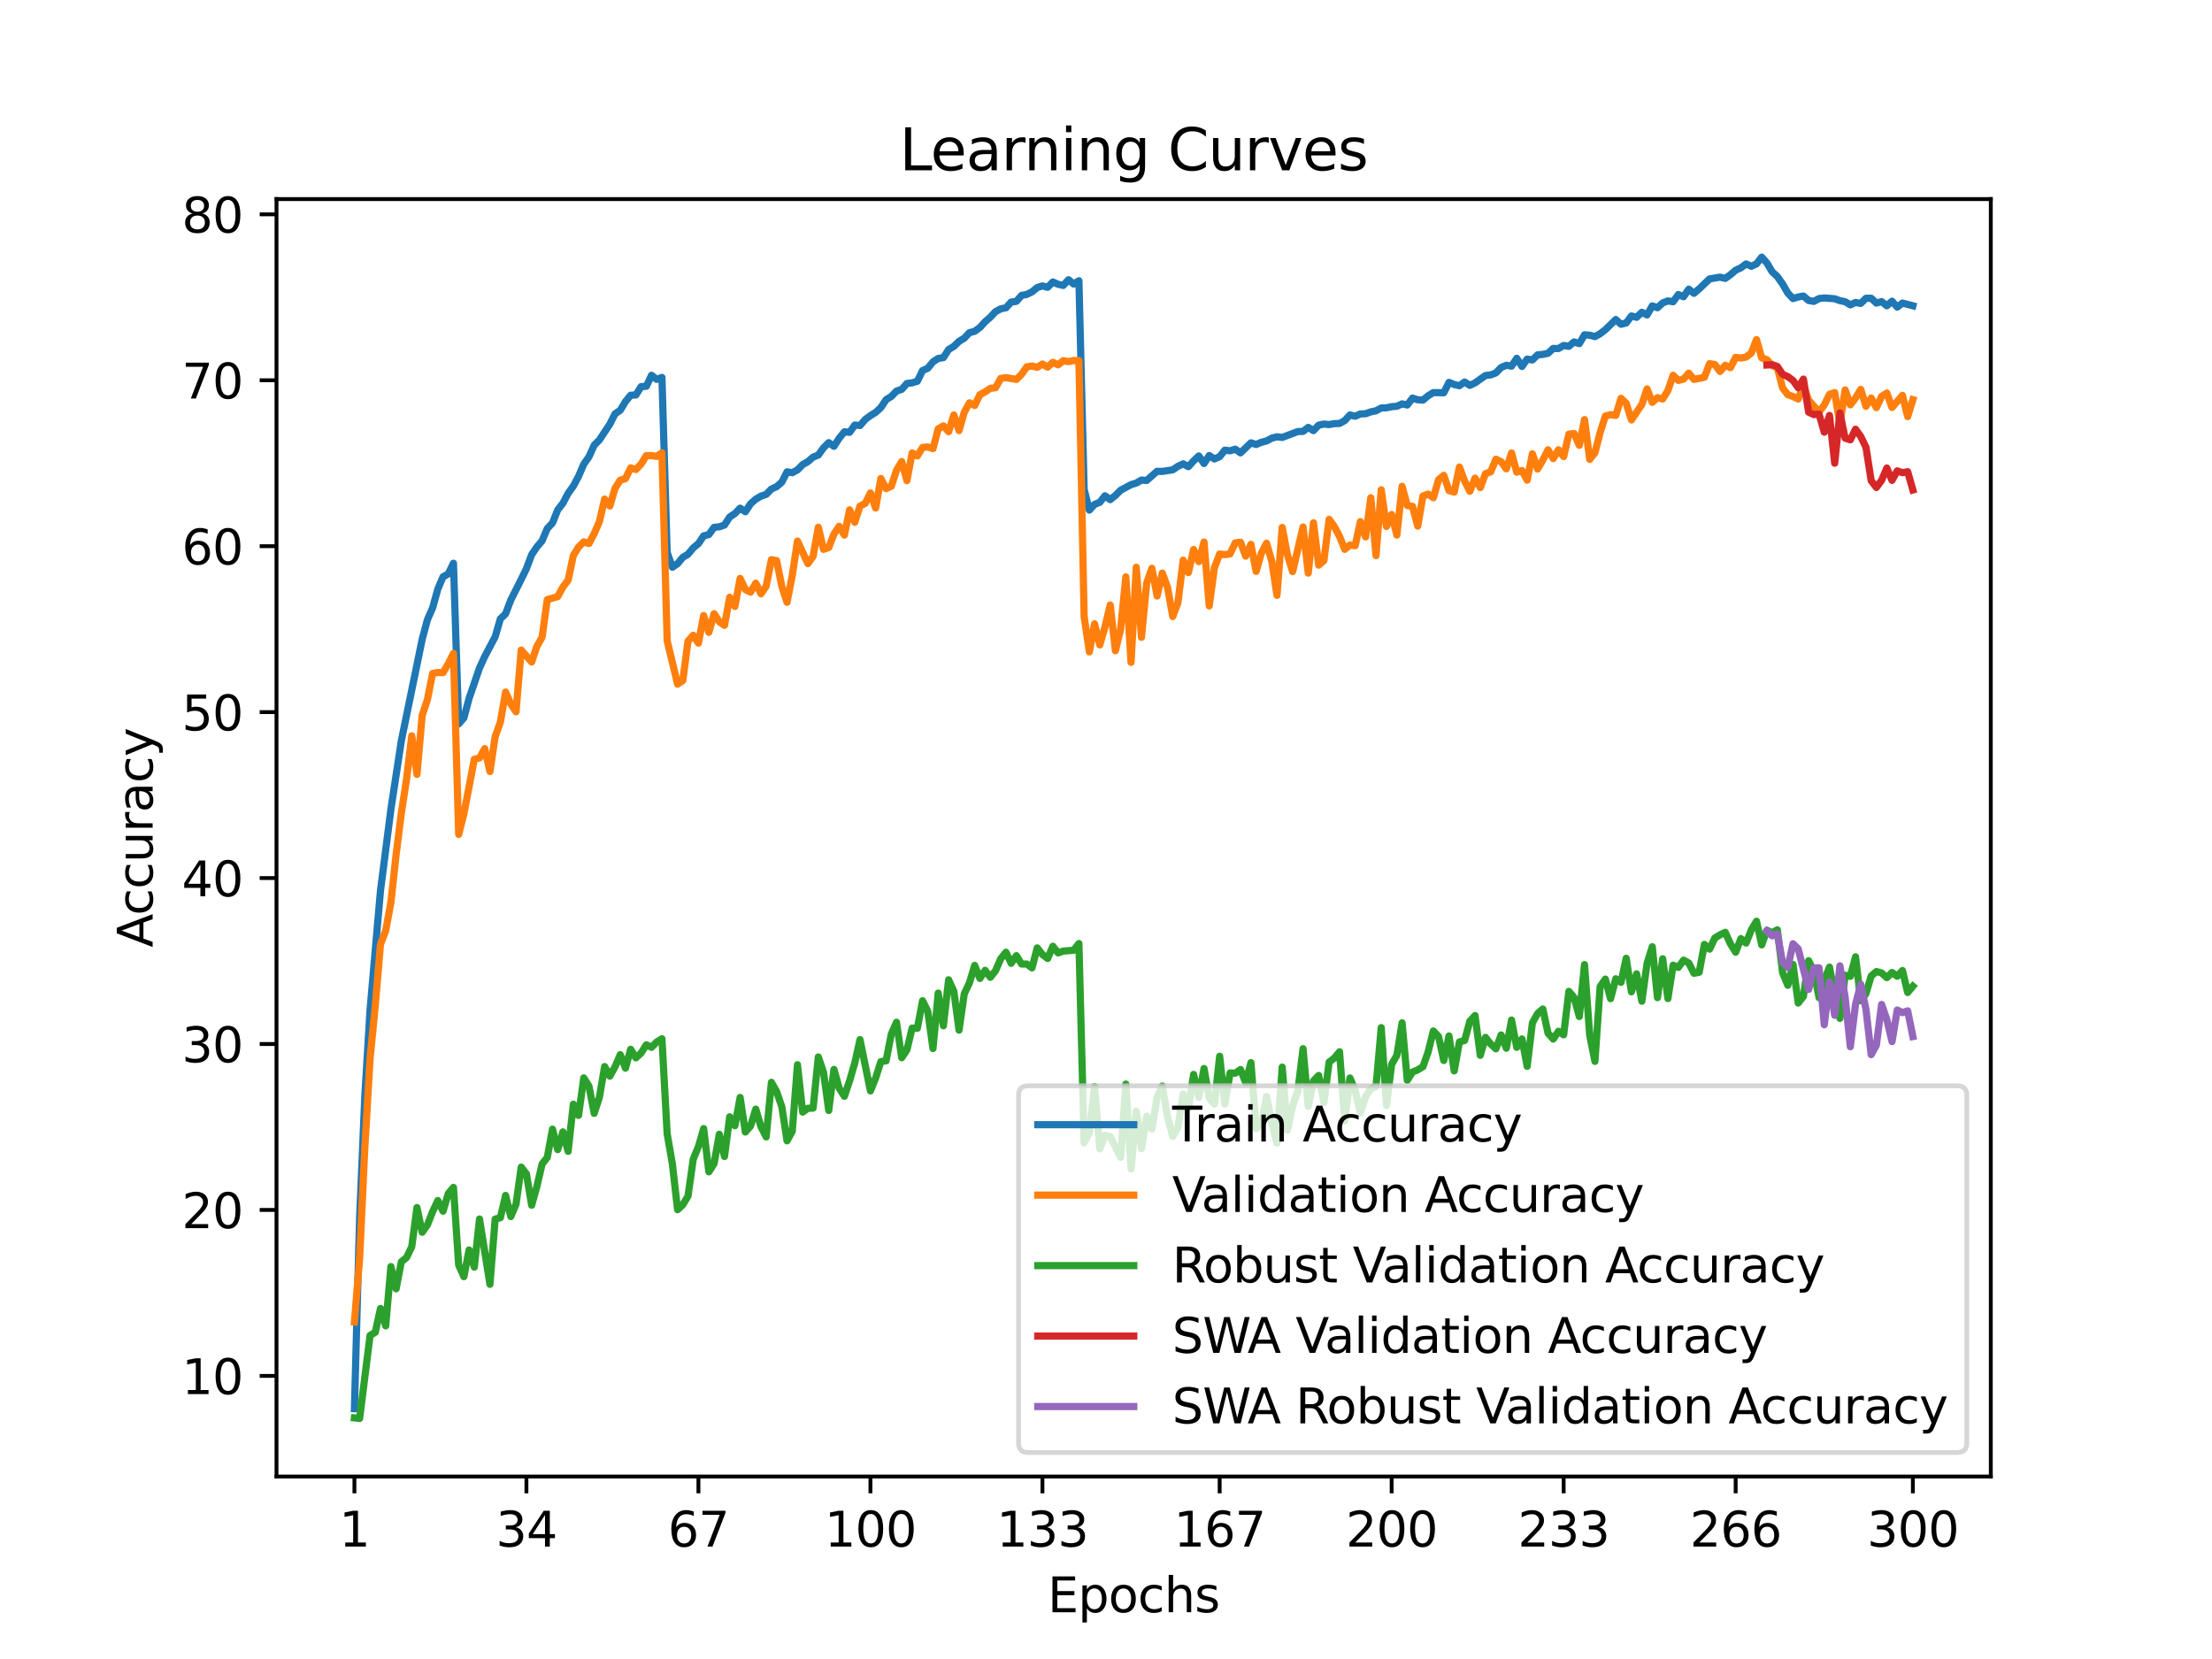 <?xml version="1.0" encoding="utf-8" standalone="no"?>
<!DOCTYPE svg PUBLIC "-//W3C//DTD SVG 1.1//EN"
  "http://www.w3.org/Graphics/SVG/1.1/DTD/svg11.dtd">
<svg xmlns:xlink="http://www.w3.org/1999/xlink" width="460.8pt" height="345.6pt" viewBox="0 0 460.8 345.6" xmlns="http://www.w3.org/2000/svg" version="1.1">
 <defs>
  <style type="text/css">*{stroke-linejoin: round; stroke-linecap: butt}</style>
 </defs>
 <g id="figure_1">
  <g id="patch_1">
   <path d="M 0 345.6 
L 460.8 345.6 
L 460.8 0 
L 0 0 
z
" style="fill: #ffffff"/>
  </g>
  <g id="axes_1">
   <g id="patch_2">
    <path d="M 57.6 307.584 
L 414.72 307.584 
L 414.72 41.472 
L 57.6 41.472 
z
" style="fill: #ffffff"/>
   </g>
   <g id="matplotlib.axis_1">
    <g id="xtick_1">
     <g id="line2d_1">
      <defs>
       <path id="m0a87a54489" d="M 0 0 
L 0 3.5 
" style="stroke: #000000; stroke-width: 0.8"/>
      </defs>
      <g>
       <use xlink:href="#m0a87a54489" x="73.833" y="307.584" style="stroke: #000000; stroke-width: 0.8"/>
      </g>
     </g>
     <g id="text_1">
      <!-- 1 -->
      <g transform="translate(70.651 322.182) scale(0.1 -0.1)">
       <defs>
        <path id="DejaVuSans-31" d="M 794 531 
L 1825 531 
L 1825 4091 
L 703 3866 
L 703 4441 
L 1819 4666 
L 2450 4666 
L 2450 531 
L 3481 531 
L 3481 0 
L 794 0 
L 794 531 
z
" transform="scale(0.016)"/>
       </defs>
       <use xlink:href="#DejaVuSans-31"/>
      </g>
     </g>
    </g>
    <g id="xtick_2">
     <g id="line2d_2">
      <g>
       <use xlink:href="#m0a87a54489" x="109.664" y="307.584" style="stroke: #000000; stroke-width: 0.8"/>
      </g>
     </g>
     <g id="text_2">
      <!-- 34 -->
      <g transform="translate(103.302 322.182) scale(0.1 -0.1)">
       <defs>
        <path id="DejaVuSans-33" d="M 2597 2516 
Q 3050 2419 3304 2112 
Q 3559 1806 3559 1356 
Q 3559 666 3084 287 
Q 2609 -91 1734 -91 
Q 1441 -91 1130 -33 
Q 819 25 488 141 
L 488 750 
Q 750 597 1062 519 
Q 1375 441 1716 441 
Q 2309 441 2620 675 
Q 2931 909 2931 1356 
Q 2931 1769 2642 2001 
Q 2353 2234 1838 2234 
L 1294 2234 
L 1294 2753 
L 1863 2753 
Q 2328 2753 2575 2939 
Q 2822 3125 2822 3475 
Q 2822 3834 2567 4026 
Q 2313 4219 1838 4219 
Q 1578 4219 1281 4162 
Q 984 4106 628 3988 
L 628 4550 
Q 988 4650 1302 4700 
Q 1616 4750 1894 4750 
Q 2613 4750 3031 4423 
Q 3450 4097 3450 3541 
Q 3450 3153 3228 2886 
Q 3006 2619 2597 2516 
z
" transform="scale(0.016)"/>
        <path id="DejaVuSans-34" d="M 2419 4116 
L 825 1625 
L 2419 1625 
L 2419 4116 
z
M 2253 4666 
L 3047 4666 
L 3047 1625 
L 3713 1625 
L 3713 1100 
L 3047 1100 
L 3047 0 
L 2419 0 
L 2419 1100 
L 313 1100 
L 313 1709 
L 2253 4666 
z
" transform="scale(0.016)"/>
       </defs>
       <use xlink:href="#DejaVuSans-33"/>
       <use xlink:href="#DejaVuSans-34" x="63.623"/>
      </g>
     </g>
    </g>
    <g id="xtick_3">
     <g id="line2d_3">
      <g>
       <use xlink:href="#m0a87a54489" x="145.496" y="307.584" style="stroke: #000000; stroke-width: 0.8"/>
      </g>
     </g>
     <g id="text_3">
      <!-- 67 -->
      <g transform="translate(139.133 322.182) scale(0.1 -0.1)">
       <defs>
        <path id="DejaVuSans-36" d="M 2113 2584 
Q 1688 2584 1439 2293 
Q 1191 2003 1191 1497 
Q 1191 994 1439 701 
Q 1688 409 2113 409 
Q 2538 409 2786 701 
Q 3034 994 3034 1497 
Q 3034 2003 2786 2293 
Q 2538 2584 2113 2584 
z
M 3366 4563 
L 3366 3988 
Q 3128 4100 2886 4159 
Q 2644 4219 2406 4219 
Q 1781 4219 1451 3797 
Q 1122 3375 1075 2522 
Q 1259 2794 1537 2939 
Q 1816 3084 2150 3084 
Q 2853 3084 3261 2657 
Q 3669 2231 3669 1497 
Q 3669 778 3244 343 
Q 2819 -91 2113 -91 
Q 1303 -91 875 529 
Q 447 1150 447 2328 
Q 447 3434 972 4092 
Q 1497 4750 2381 4750 
Q 2619 4750 2861 4703 
Q 3103 4656 3366 4563 
z
" transform="scale(0.016)"/>
        <path id="DejaVuSans-37" d="M 525 4666 
L 3525 4666 
L 3525 4397 
L 1831 0 
L 1172 0 
L 2766 4134 
L 525 4134 
L 525 4666 
z
" transform="scale(0.016)"/>
       </defs>
       <use xlink:href="#DejaVuSans-36"/>
       <use xlink:href="#DejaVuSans-37" x="63.623"/>
      </g>
     </g>
    </g>
    <g id="xtick_4">
     <g id="line2d_4">
      <g>
       <use xlink:href="#m0a87a54489" x="181.327" y="307.584" style="stroke: #000000; stroke-width: 0.8"/>
      </g>
     </g>
     <g id="text_4">
      <!-- 100 -->
      <g transform="translate(171.783 322.182) scale(0.1 -0.1)">
       <defs>
        <path id="DejaVuSans-30" d="M 2034 4250 
Q 1547 4250 1301 3770 
Q 1056 3291 1056 2328 
Q 1056 1369 1301 889 
Q 1547 409 2034 409 
Q 2525 409 2770 889 
Q 3016 1369 3016 2328 
Q 3016 3291 2770 3770 
Q 2525 4250 2034 4250 
z
M 2034 4750 
Q 2819 4750 3233 4129 
Q 3647 3509 3647 2328 
Q 3647 1150 3233 529 
Q 2819 -91 2034 -91 
Q 1250 -91 836 529 
Q 422 1150 422 2328 
Q 422 3509 836 4129 
Q 1250 4750 2034 4750 
z
" transform="scale(0.016)"/>
       </defs>
       <use xlink:href="#DejaVuSans-31"/>
       <use xlink:href="#DejaVuSans-30" x="63.623"/>
       <use xlink:href="#DejaVuSans-30" x="127.246"/>
      </g>
     </g>
    </g>
    <g id="xtick_5">
     <g id="line2d_5">
      <g>
       <use xlink:href="#m0a87a54489" x="217.158" y="307.584" style="stroke: #000000; stroke-width: 0.8"/>
      </g>
     </g>
     <g id="text_5">
      <!-- 133 -->
      <g transform="translate(207.615 322.182) scale(0.1 -0.1)">
       <use xlink:href="#DejaVuSans-31"/>
       <use xlink:href="#DejaVuSans-33" x="63.623"/>
       <use xlink:href="#DejaVuSans-33" x="127.246"/>
      </g>
     </g>
    </g>
    <g id="xtick_6">
     <g id="line2d_6">
      <g>
       <use xlink:href="#m0a87a54489" x="254.076" y="307.584" style="stroke: #000000; stroke-width: 0.8"/>
      </g>
     </g>
     <g id="text_6">
      <!-- 167 -->
      <g transform="translate(244.532 322.182) scale(0.1 -0.1)">
       <use xlink:href="#DejaVuSans-31"/>
       <use xlink:href="#DejaVuSans-36" x="63.623"/>
       <use xlink:href="#DejaVuSans-37" x="127.246"/>
      </g>
     </g>
    </g>
    <g id="xtick_7">
     <g id="line2d_7">
      <g>
       <use xlink:href="#m0a87a54489" x="289.907" y="307.584" style="stroke: #000000; stroke-width: 0.8"/>
      </g>
     </g>
     <g id="text_7">
      <!-- 200 -->
      <g transform="translate(280.363 322.182) scale(0.1 -0.1)">
       <defs>
        <path id="DejaVuSans-32" d="M 1228 531 
L 3431 531 
L 3431 0 
L 469 0 
L 469 531 
Q 828 903 1448 1529 
Q 2069 2156 2228 2338 
Q 2531 2678 2651 2914 
Q 2772 3150 2772 3378 
Q 2772 3750 2511 3984 
Q 2250 4219 1831 4219 
Q 1534 4219 1204 4116 
Q 875 4013 500 3803 
L 500 4441 
Q 881 4594 1212 4672 
Q 1544 4750 1819 4750 
Q 2544 4750 2975 4387 
Q 3406 4025 3406 3419 
Q 3406 3131 3298 2873 
Q 3191 2616 2906 2266 
Q 2828 2175 2409 1742 
Q 1991 1309 1228 531 
z
" transform="scale(0.016)"/>
       </defs>
       <use xlink:href="#DejaVuSans-32"/>
       <use xlink:href="#DejaVuSans-30" x="63.623"/>
       <use xlink:href="#DejaVuSans-30" x="127.246"/>
      </g>
     </g>
    </g>
    <g id="xtick_8">
     <g id="line2d_8">
      <g>
       <use xlink:href="#m0a87a54489" x="325.739" y="307.584" style="stroke: #000000; stroke-width: 0.8"/>
      </g>
     </g>
     <g id="text_8">
      <!-- 233 -->
      <g transform="translate(316.195 322.182) scale(0.1 -0.1)">
       <use xlink:href="#DejaVuSans-32"/>
       <use xlink:href="#DejaVuSans-33" x="63.623"/>
       <use xlink:href="#DejaVuSans-33" x="127.246"/>
      </g>
     </g>
    </g>
    <g id="xtick_9">
     <g id="line2d_9">
      <g>
       <use xlink:href="#m0a87a54489" x="361.57" y="307.584" style="stroke: #000000; stroke-width: 0.8"/>
      </g>
     </g>
     <g id="text_9">
      <!-- 266 -->
      <g transform="translate(352.026 322.182) scale(0.1 -0.1)">
       <use xlink:href="#DejaVuSans-32"/>
       <use xlink:href="#DejaVuSans-36" x="63.623"/>
       <use xlink:href="#DejaVuSans-36" x="127.246"/>
      </g>
     </g>
    </g>
    <g id="xtick_10">
     <g id="line2d_10">
      <g>
       <use xlink:href="#m0a87a54489" x="398.487" y="307.584" style="stroke: #000000; stroke-width: 0.8"/>
      </g>
     </g>
     <g id="text_10">
      <!-- 300 -->
      <g transform="translate(388.944 322.182) scale(0.1 -0.1)">
       <use xlink:href="#DejaVuSans-33"/>
       <use xlink:href="#DejaVuSans-30" x="63.623"/>
       <use xlink:href="#DejaVuSans-30" x="127.246"/>
      </g>
     </g>
    </g>
    <g id="text_11">
     <!-- Epochs -->
     <g transform="translate(218.244 335.861) scale(0.1 -0.1)">
      <defs>
       <path id="DejaVuSans-45" d="M 628 4666 
L 3578 4666 
L 3578 4134 
L 1259 4134 
L 1259 2753 
L 3481 2753 
L 3481 2222 
L 1259 2222 
L 1259 531 
L 3634 531 
L 3634 0 
L 628 0 
L 628 4666 
z
" transform="scale(0.016)"/>
       <path id="DejaVuSans-70" d="M 1159 525 
L 1159 -1331 
L 581 -1331 
L 581 3500 
L 1159 3500 
L 1159 2969 
Q 1341 3281 1617 3432 
Q 1894 3584 2278 3584 
Q 2916 3584 3314 3078 
Q 3713 2572 3713 1747 
Q 3713 922 3314 415 
Q 2916 -91 2278 -91 
Q 1894 -91 1617 61 
Q 1341 213 1159 525 
z
M 3116 1747 
Q 3116 2381 2855 2742 
Q 2594 3103 2138 3103 
Q 1681 3103 1420 2742 
Q 1159 2381 1159 1747 
Q 1159 1113 1420 752 
Q 1681 391 2138 391 
Q 2594 391 2855 752 
Q 3116 1113 3116 1747 
z
" transform="scale(0.016)"/>
       <path id="DejaVuSans-6f" d="M 1959 3097 
Q 1497 3097 1228 2736 
Q 959 2375 959 1747 
Q 959 1119 1226 758 
Q 1494 397 1959 397 
Q 2419 397 2687 759 
Q 2956 1122 2956 1747 
Q 2956 2369 2687 2733 
Q 2419 3097 1959 3097 
z
M 1959 3584 
Q 2709 3584 3137 3096 
Q 3566 2609 3566 1747 
Q 3566 888 3137 398 
Q 2709 -91 1959 -91 
Q 1206 -91 779 398 
Q 353 888 353 1747 
Q 353 2609 779 3096 
Q 1206 3584 1959 3584 
z
" transform="scale(0.016)"/>
       <path id="DejaVuSans-63" d="M 3122 3366 
L 3122 2828 
Q 2878 2963 2633 3030 
Q 2388 3097 2138 3097 
Q 1578 3097 1268 2742 
Q 959 2388 959 1747 
Q 959 1106 1268 751 
Q 1578 397 2138 397 
Q 2388 397 2633 464 
Q 2878 531 3122 666 
L 3122 134 
Q 2881 22 2623 -34 
Q 2366 -91 2075 -91 
Q 1284 -91 818 406 
Q 353 903 353 1747 
Q 353 2603 823 3093 
Q 1294 3584 2113 3584 
Q 2378 3584 2631 3529 
Q 2884 3475 3122 3366 
z
" transform="scale(0.016)"/>
       <path id="DejaVuSans-68" d="M 3513 2113 
L 3513 0 
L 2938 0 
L 2938 2094 
Q 2938 2591 2744 2837 
Q 2550 3084 2163 3084 
Q 1697 3084 1428 2787 
Q 1159 2491 1159 1978 
L 1159 0 
L 581 0 
L 581 4863 
L 1159 4863 
L 1159 2956 
Q 1366 3272 1645 3428 
Q 1925 3584 2291 3584 
Q 2894 3584 3203 3211 
Q 3513 2838 3513 2113 
z
" transform="scale(0.016)"/>
       <path id="DejaVuSans-73" d="M 2834 3397 
L 2834 2853 
Q 2591 2978 2328 3040 
Q 2066 3103 1784 3103 
Q 1356 3103 1142 2972 
Q 928 2841 928 2578 
Q 928 2378 1081 2264 
Q 1234 2150 1697 2047 
L 1894 2003 
Q 2506 1872 2764 1633 
Q 3022 1394 3022 966 
Q 3022 478 2636 193 
Q 2250 -91 1575 -91 
Q 1294 -91 989 -36 
Q 684 19 347 128 
L 347 722 
Q 666 556 975 473 
Q 1284 391 1588 391 
Q 1994 391 2212 530 
Q 2431 669 2431 922 
Q 2431 1156 2273 1281 
Q 2116 1406 1581 1522 
L 1381 1569 
Q 847 1681 609 1914 
Q 372 2147 372 2553 
Q 372 3047 722 3315 
Q 1072 3584 1716 3584 
Q 2034 3584 2315 3537 
Q 2597 3491 2834 3397 
z
" transform="scale(0.016)"/>
      </defs>
      <use xlink:href="#DejaVuSans-45"/>
      <use xlink:href="#DejaVuSans-70" x="63.184"/>
      <use xlink:href="#DejaVuSans-6f" x="126.66"/>
      <use xlink:href="#DejaVuSans-63" x="187.842"/>
      <use xlink:href="#DejaVuSans-68" x="242.822"/>
      <use xlink:href="#DejaVuSans-73" x="306.201"/>
     </g>
    </g>
   </g>
   <g id="matplotlib.axis_2">
    <g id="ytick_1">
     <g id="line2d_11">
      <defs>
       <path id="m493251fc1b" d="M 0 0 
L -3.5 0 
" style="stroke: #000000; stroke-width: 0.8"/>
      </defs>
      <g>
       <use xlink:href="#m493251fc1b" x="57.6" y="286.62" style="stroke: #000000; stroke-width: 0.8"/>
      </g>
     </g>
     <g id="text_12">
      <!-- 10 -->
      <g transform="translate(37.875 290.419) scale(0.1 -0.1)">
       <use xlink:href="#DejaVuSans-31"/>
       <use xlink:href="#DejaVuSans-30" x="63.623"/>
      </g>
     </g>
    </g>
    <g id="ytick_2">
     <g id="line2d_12">
      <g>
       <use xlink:href="#m493251fc1b" x="57.6" y="252.052" style="stroke: #000000; stroke-width: 0.8"/>
      </g>
     </g>
     <g id="text_13">
      <!-- 20 -->
      <g transform="translate(37.875 255.852) scale(0.1 -0.1)">
       <use xlink:href="#DejaVuSans-32"/>
       <use xlink:href="#DejaVuSans-30" x="63.623"/>
      </g>
     </g>
    </g>
    <g id="ytick_3">
     <g id="line2d_13">
      <g>
       <use xlink:href="#m493251fc1b" x="57.6" y="217.485" style="stroke: #000000; stroke-width: 0.8"/>
      </g>
     </g>
     <g id="text_14">
      <!-- 30 -->
      <g transform="translate(37.875 221.284) scale(0.1 -0.1)">
       <use xlink:href="#DejaVuSans-33"/>
       <use xlink:href="#DejaVuSans-30" x="63.623"/>
      </g>
     </g>
    </g>
    <g id="ytick_4">
     <g id="line2d_14">
      <g>
       <use xlink:href="#m493251fc1b" x="57.6" y="182.918" style="stroke: #000000; stroke-width: 0.8"/>
      </g>
     </g>
     <g id="text_15">
      <!-- 40 -->
      <g transform="translate(37.875 186.717) scale(0.1 -0.1)">
       <use xlink:href="#DejaVuSans-34"/>
       <use xlink:href="#DejaVuSans-30" x="63.623"/>
      </g>
     </g>
    </g>
    <g id="ytick_5">
     <g id="line2d_15">
      <g>
       <use xlink:href="#m493251fc1b" x="57.6" y="148.35" style="stroke: #000000; stroke-width: 0.8"/>
      </g>
     </g>
     <g id="text_16">
      <!-- 50 -->
      <g transform="translate(37.875 152.149) scale(0.1 -0.1)">
       <defs>
        <path id="DejaVuSans-35" d="M 691 4666 
L 3169 4666 
L 3169 4134 
L 1269 4134 
L 1269 2991 
Q 1406 3038 1543 3061 
Q 1681 3084 1819 3084 
Q 2600 3084 3056 2656 
Q 3513 2228 3513 1497 
Q 3513 744 3044 326 
Q 2575 -91 1722 -91 
Q 1428 -91 1123 -41 
Q 819 9 494 109 
L 494 744 
Q 775 591 1075 516 
Q 1375 441 1709 441 
Q 2250 441 2565 725 
Q 2881 1009 2881 1497 
Q 2881 1984 2565 2268 
Q 2250 2553 1709 2553 
Q 1456 2553 1204 2497 
Q 953 2441 691 2322 
L 691 4666 
z
" transform="scale(0.016)"/>
       </defs>
       <use xlink:href="#DejaVuSans-35"/>
       <use xlink:href="#DejaVuSans-30" x="63.623"/>
      </g>
     </g>
    </g>
    <g id="ytick_6">
     <g id="line2d_16">
      <g>
       <use xlink:href="#m493251fc1b" x="57.6" y="113.783" style="stroke: #000000; stroke-width: 0.8"/>
      </g>
     </g>
     <g id="text_17">
      <!-- 60 -->
      <g transform="translate(37.875 117.582) scale(0.1 -0.1)">
       <use xlink:href="#DejaVuSans-36"/>
       <use xlink:href="#DejaVuSans-30" x="63.623"/>
      </g>
     </g>
    </g>
    <g id="ytick_7">
     <g id="line2d_17">
      <g>
       <use xlink:href="#m493251fc1b" x="57.6" y="79.215" style="stroke: #000000; stroke-width: 0.8"/>
      </g>
     </g>
     <g id="text_18">
      <!-- 70 -->
      <g transform="translate(37.875 83.015) scale(0.1 -0.1)">
       <use xlink:href="#DejaVuSans-37"/>
       <use xlink:href="#DejaVuSans-30" x="63.623"/>
      </g>
     </g>
    </g>
    <g id="ytick_8">
     <g id="line2d_18">
      <g>
       <use xlink:href="#m493251fc1b" x="57.6" y="44.648" style="stroke: #000000; stroke-width: 0.8"/>
      </g>
     </g>
     <g id="text_19">
      <!-- 80 -->
      <g transform="translate(37.875 48.447) scale(0.1 -0.1)">
       <defs>
        <path id="DejaVuSans-38" d="M 2034 2216 
Q 1584 2216 1326 1975 
Q 1069 1734 1069 1313 
Q 1069 891 1326 650 
Q 1584 409 2034 409 
Q 2484 409 2743 651 
Q 3003 894 3003 1313 
Q 3003 1734 2745 1975 
Q 2488 2216 2034 2216 
z
M 1403 2484 
Q 997 2584 770 2862 
Q 544 3141 544 3541 
Q 544 4100 942 4425 
Q 1341 4750 2034 4750 
Q 2731 4750 3128 4425 
Q 3525 4100 3525 3541 
Q 3525 3141 3298 2862 
Q 3072 2584 2669 2484 
Q 3125 2378 3379 2068 
Q 3634 1759 3634 1313 
Q 3634 634 3220 271 
Q 2806 -91 2034 -91 
Q 1263 -91 848 271 
Q 434 634 434 1313 
Q 434 1759 690 2068 
Q 947 2378 1403 2484 
z
M 1172 3481 
Q 1172 3119 1398 2916 
Q 1625 2713 2034 2713 
Q 2441 2713 2670 2916 
Q 2900 3119 2900 3481 
Q 2900 3844 2670 4047 
Q 2441 4250 2034 4250 
Q 1625 4250 1398 4047 
Q 1172 3844 1172 3481 
z
" transform="scale(0.016)"/>
       </defs>
       <use xlink:href="#DejaVuSans-38"/>
       <use xlink:href="#DejaVuSans-30" x="63.623"/>
      </g>
     </g>
    </g>
    <g id="text_20">
     <!-- Accuracy -->
     <g transform="translate(31.795 197.356) rotate(-90) scale(0.1 -0.1)">
      <defs>
       <path id="DejaVuSans-41" d="M 2188 4044 
L 1331 1722 
L 3047 1722 
L 2188 4044 
z
M 1831 4666 
L 2547 4666 
L 4325 0 
L 3669 0 
L 3244 1197 
L 1141 1197 
L 716 0 
L 50 0 
L 1831 4666 
z
" transform="scale(0.016)"/>
       <path id="DejaVuSans-75" d="M 544 1381 
L 544 3500 
L 1119 3500 
L 1119 1403 
Q 1119 906 1312 657 
Q 1506 409 1894 409 
Q 2359 409 2629 706 
Q 2900 1003 2900 1516 
L 2900 3500 
L 3475 3500 
L 3475 0 
L 2900 0 
L 2900 538 
Q 2691 219 2414 64 
Q 2138 -91 1772 -91 
Q 1169 -91 856 284 
Q 544 659 544 1381 
z
M 1991 3584 
L 1991 3584 
z
" transform="scale(0.016)"/>
       <path id="DejaVuSans-72" d="M 2631 2963 
Q 2534 3019 2420 3045 
Q 2306 3072 2169 3072 
Q 1681 3072 1420 2755 
Q 1159 2438 1159 1844 
L 1159 0 
L 581 0 
L 581 3500 
L 1159 3500 
L 1159 2956 
Q 1341 3275 1631 3429 
Q 1922 3584 2338 3584 
Q 2397 3584 2469 3576 
Q 2541 3569 2628 3553 
L 2631 2963 
z
" transform="scale(0.016)"/>
       <path id="DejaVuSans-61" d="M 2194 1759 
Q 1497 1759 1228 1600 
Q 959 1441 959 1056 
Q 959 750 1161 570 
Q 1363 391 1709 391 
Q 2188 391 2477 730 
Q 2766 1069 2766 1631 
L 2766 1759 
L 2194 1759 
z
M 3341 1997 
L 3341 0 
L 2766 0 
L 2766 531 
Q 2569 213 2275 61 
Q 1981 -91 1556 -91 
Q 1019 -91 701 211 
Q 384 513 384 1019 
Q 384 1609 779 1909 
Q 1175 2209 1959 2209 
L 2766 2209 
L 2766 2266 
Q 2766 2663 2505 2880 
Q 2244 3097 1772 3097 
Q 1472 3097 1187 3025 
Q 903 2953 641 2809 
L 641 3341 
Q 956 3463 1253 3523 
Q 1550 3584 1831 3584 
Q 2591 3584 2966 3190 
Q 3341 2797 3341 1997 
z
" transform="scale(0.016)"/>
       <path id="DejaVuSans-79" d="M 2059 -325 
Q 1816 -950 1584 -1140 
Q 1353 -1331 966 -1331 
L 506 -1331 
L 506 -850 
L 844 -850 
Q 1081 -850 1212 -737 
Q 1344 -625 1503 -206 
L 1606 56 
L 191 3500 
L 800 3500 
L 1894 763 
L 2988 3500 
L 3597 3500 
L 2059 -325 
z
" transform="scale(0.016)"/>
      </defs>
      <use xlink:href="#DejaVuSans-41"/>
      <use xlink:href="#DejaVuSans-63" x="66.658"/>
      <use xlink:href="#DejaVuSans-63" x="121.639"/>
      <use xlink:href="#DejaVuSans-75" x="176.619"/>
      <use xlink:href="#DejaVuSans-72" x="239.998"/>
      <use xlink:href="#DejaVuSans-61" x="281.111"/>
      <use xlink:href="#DejaVuSans-63" x="342.391"/>
      <use xlink:href="#DejaVuSans-79" x="397.371"/>
     </g>
    </g>
   </g>
   <g id="line2d_19">
    <path d="M 73.833 293.451 
L 74.919 253.597 
L 76.004 228.28 
L 77.09 210.366 
L 79.262 185.53 
L 81.433 168.576 
L 83.605 154.319 
L 87.948 133.179 
L 89.034 129.113 
L 90.12 126.638 
L 91.206 122.717 
L 92.291 120.152 
L 93.377 119.575 
L 94.463 117.328 
L 95.549 150.806 
L 96.635 149.551 
L 97.72 145.486 
L 99.892 139.149 
L 100.978 136.767 
L 103.149 132.657 
L 104.235 128.919 
L 105.321 127.868 
L 106.407 124.999 
L 108.578 120.691 
L 109.664 118.451 
L 110.75 115.554 
L 111.836 113.947 
L 112.922 112.664 
L 114.007 110.099 
L 115.093 108.955 
L 116.179 106.23 
L 117.265 104.823 
L 118.351 102.773 
L 119.436 101.256 
L 120.522 99.237 
L 121.608 96.699 
L 122.694 95.154 
L 123.78 92.741 
L 124.865 91.648 
L 127.037 88.36 
L 128.123 86.21 
L 129.209 85.47 
L 130.294 83.662 
L 131.38 82.335 
L 132.466 82.276 
L 133.552 80.544 
L 134.638 80.471 
L 135.723 78.183 
L 136.809 79.033 
L 137.895 78.625 
L 138.981 115.077 
L 140.067 118.164 
L 141.152 117.421 
L 142.238 116.1 
L 143.324 115.457 
L 144.41 114.14 
L 145.496 113.241 
L 146.581 111.63 
L 147.667 111.361 
L 148.753 109.857 
L 149.839 109.746 
L 150.925 109.369 
L 152.01 107.693 
L 153.096 106.977 
L 154.182 105.86 
L 155.268 106.607 
L 156.354 104.944 
L 157.439 103.99 
L 158.525 103.351 
L 159.611 102.984 
L 160.697 101.874 
L 161.783 101.377 
L 162.868 100.433 
L 163.954 98.296 
L 165.04 98.476 
L 166.126 97.892 
L 167.212 96.775 
L 168.297 96.17 
L 169.383 95.223 
L 170.469 94.794 
L 171.555 93.287 
L 172.641 92.212 
L 173.726 92.976 
L 174.812 91.299 
L 175.898 89.961 
L 176.984 90.058 
L 178.07 88.544 
L 179.155 88.647 
L 180.241 87.386 
L 181.327 86.577 
L 182.413 85.909 
L 183.499 84.91 
L 184.584 83.265 
L 185.67 82.587 
L 186.756 81.474 
L 187.842 81.107 
L 188.928 79.894 
L 190.013 79.756 
L 191.099 79.417 
L 192.185 77.194 
L 193.271 76.713 
L 194.357 75.382 
L 195.442 74.674 
L 196.528 74.497 
L 197.614 72.81 
L 198.7 72.16 
L 199.786 71.106 
L 200.871 70.456 
L 201.957 69.294 
L 203.043 69.018 
L 204.129 68.226 
L 205.215 67.02 
L 206.3 66.083 
L 207.386 64.918 
L 208.472 64.337 
L 209.558 64.119 
L 210.644 62.926 
L 211.729 62.774 
L 212.815 61.544 
L 213.901 61.329 
L 214.987 60.8 
L 216.073 59.895 
L 217.158 59.566 
L 218.244 59.85 
L 219.33 58.743 
L 220.416 59.217 
L 221.502 59.462 
L 222.587 58.273 
L 223.673 59.172 
L 224.759 58.484 
L 225.845 101.961 
L 226.931 106.258 
L 228.016 105.079 
L 229.102 104.643 
L 230.188 103.278 
L 231.274 104.083 
L 232.36 103.212 
L 233.445 102.13 
L 235.617 100.958 
L 236.703 100.633 
L 237.789 100.007 
L 238.875 100.087 
L 241.046 98.179 
L 242.132 98.206 
L 244.304 97.871 
L 245.389 97.142 
L 246.475 96.62 
L 247.561 97.214 
L 248.647 96.011 
L 249.733 94.981 
L 250.818 96.564 
L 251.904 94.898 
L 252.99 95.61 
L 254.076 95.123 
L 255.162 93.771 
L 256.247 93.913 
L 257.333 93.57 
L 258.419 94.341 
L 260.591 92.25 
L 261.676 92.592 
L 262.762 92.132 
L 263.848 91.859 
L 264.934 91.275 
L 266.02 90.988 
L 267.105 91.126 
L 270.363 89.899 
L 271.449 89.868 
L 272.534 89.031 
L 273.62 89.702 
L 274.706 88.571 
L 275.792 88.34 
L 276.878 88.447 
L 277.963 88.246 
L 279.049 88.212 
L 280.135 87.617 
L 281.221 86.435 
L 282.307 86.708 
L 283.392 86.231 
L 284.478 86.193 
L 285.564 85.799 
L 286.65 85.574 
L 287.736 84.993 
L 288.821 84.955 
L 289.907 84.72 
L 290.993 84.637 
L 292.079 84.136 
L 293.165 84.371 
L 294.25 82.926 
L 295.336 83.275 
L 296.422 83.351 
L 297.508 82.438 
L 298.594 81.785 
L 300.765 81.82 
L 301.851 79.655 
L 302.937 80.101 
L 304.023 80.35 
L 305.108 79.586 
L 306.194 80.281 
L 307.28 79.756 
L 309.452 78.228 
L 310.537 78.1 
L 311.623 77.681 
L 312.709 76.558 
L 313.795 76.091 
L 314.881 76.278 
L 315.966 74.646 
L 317.052 76.344 
L 318.138 74.805 
L 319.224 74.985 
L 320.31 73.924 
L 321.395 73.827 
L 322.481 73.592 
L 323.567 72.586 
L 324.653 72.606 
L 325.739 71.963 
L 326.824 72.15 
L 327.91 71.227 
L 328.996 71.587 
L 330.082 69.747 
L 331.168 69.83 
L 332.253 70.124 
L 333.339 69.519 
L 334.425 68.679 
L 336.597 66.563 
L 337.682 67.549 
L 338.768 67.275 
L 339.854 65.82 
L 340.94 66.1 
L 342.026 65.056 
L 343.111 65.609 
L 344.197 63.722 
L 345.283 64.105 
L 346.369 63.106 
L 347.455 62.684 
L 348.54 62.857 
L 349.626 61.364 
L 350.712 61.82 
L 351.798 60.24 
L 352.884 61.105 
L 353.969 60.175 
L 356.141 58.104 
L 358.313 57.737 
L 359.398 57.997 
L 360.484 57.229 
L 361.57 56.292 
L 362.656 55.791 
L 363.742 54.985 
L 364.827 55.466 
L 365.913 54.965 
L 366.999 53.568 
L 368.085 54.795 
L 369.171 56.61 
L 370.256 57.616 
L 371.342 59.158 
L 372.428 61.035 
L 373.514 62.197 
L 374.6 61.869 
L 375.685 61.668 
L 376.771 62.598 
L 377.857 62.785 
L 378.943 62.19 
L 380.029 62.073 
L 382.2 62.238 
L 383.286 62.629 
L 384.372 62.854 
L 385.458 63.507 
L 386.543 63.009 
L 387.629 63.203 
L 388.715 62.135 
L 389.801 62.131 
L 390.887 63.137 
L 391.972 62.826 
L 393.058 63.704 
L 394.144 62.747 
L 395.23 63.977 
L 396.316 63.134 
L 398.487 63.701 
L 398.487 63.701 
" clip-path="url(#pedb02a53dc)" style="fill: none; stroke: #1f77b4; stroke-width: 1.5; stroke-linecap: square"/>
   </g>
   <g id="line2d_20">
    <path d="M 73.833 275.385 
L 74.919 262.111 
L 76.004 238.986 
L 77.09 220.596 
L 78.176 209.465 
L 79.262 196.71 
L 80.348 193.875 
L 81.433 187.999 
L 82.519 178.009 
L 83.605 169.402 
L 84.691 162.315 
L 85.777 153.293 
L 86.862 161.313 
L 87.948 149.007 
L 89.034 145.758 
L 90.12 140.296 
L 91.206 140.089 
L 92.291 140.123 
L 93.377 138.291 
L 94.463 136.113 
L 95.549 173.826 
L 96.635 169.54 
L 98.806 158.167 
L 99.892 157.891 
L 100.978 155.955 
L 102.064 160.725 
L 103.149 153.466 
L 104.235 150.424 
L 105.321 144.167 
L 106.407 146.656 
L 107.493 148.281 
L 108.578 135.422 
L 110.75 137.911 
L 111.836 134.661 
L 112.922 132.76 
L 114.007 124.913 
L 116.179 124.291 
L 117.265 122.286 
L 118.351 120.869 
L 119.436 115.718 
L 120.522 113.956 
L 121.608 112.884 
L 122.694 113.23 
L 123.78 111.156 
L 124.865 108.667 
L 125.951 103.966 
L 127.037 105.417 
L 128.123 101.719 
L 129.209 100.025 
L 130.294 99.714 
L 131.38 97.467 
L 132.466 97.813 
L 133.552 96.672 
L 134.638 94.909 
L 135.723 94.909 
L 136.809 95.082 
L 137.895 94.321 
L 138.981 133.486 
L 141.152 142.508 
L 142.238 141.782 
L 143.324 133.555 
L 144.41 132.345 
L 145.496 133.97 
L 146.581 128.232 
L 147.667 131.723 
L 148.753 127.852 
L 149.839 129.511 
L 150.925 130.271 
L 152.01 124.429 
L 153.096 126.331 
L 154.182 120.489 
L 155.268 122.805 
L 156.354 123.358 
L 157.439 121.491 
L 158.525 123.704 
L 159.611 122.113 
L 160.697 116.583 
L 161.783 116.79 
L 162.868 122.148 
L 163.954 125.466 
L 165.04 119.901 
L 166.126 112.711 
L 168.297 117.412 
L 169.383 115.891 
L 170.469 109.842 
L 171.555 114.44 
L 172.641 114.059 
L 173.726 111.259 
L 174.812 109.635 
L 175.898 111.467 
L 176.984 106.212 
L 178.07 108.805 
L 179.155 105.417 
L 180.241 104.864 
L 181.327 102.687 
L 182.413 105.832 
L 183.499 99.679 
L 184.584 101.788 
L 185.67 101.304 
L 186.756 97.985 
L 187.842 96.153 
L 188.928 100.129 
L 190.013 94.356 
L 191.099 94.978 
L 192.185 93.215 
L 193.271 93.111 
L 194.357 93.457 
L 195.442 89.344 
L 196.528 88.721 
L 197.614 89.931 
L 198.7 86.44 
L 199.786 89.689 
L 200.871 85.887 
L 201.957 83.916 
L 203.043 84.47 
L 204.129 82.223 
L 205.215 81.635 
L 206.3 80.909 
L 207.386 80.771 
L 208.472 78.835 
L 209.558 78.662 
L 211.729 79.042 
L 212.815 77.971 
L 213.901 76.415 
L 214.987 76.243 
L 216.073 76.519 
L 217.158 75.828 
L 218.244 76.485 
L 219.33 75.482 
L 220.416 76.001 
L 221.502 75.136 
L 222.587 75.344 
L 223.673 75.102 
L 224.759 75.102 
L 225.845 128.439 
L 226.931 135.802 
L 228.016 129.96 
L 229.102 134.35 
L 230.188 130.617 
L 231.274 126.02 
L 232.36 135.56 
L 233.445 131.032 
L 234.531 120.178 
L 235.617 137.98 
L 236.703 118.173 
L 237.789 132.76 
L 238.875 121.457 
L 239.96 118.38 
L 241.046 124.153 
L 242.132 119.383 
L 243.218 122.355 
L 244.304 128.439 
L 245.389 125.501 
L 246.475 116.686 
L 247.561 119.279 
L 248.647 114.474 
L 249.733 116.997 
L 250.818 112.919 
L 251.904 126.227 
L 252.99 118.242 
L 254.076 115.407 
L 255.162 115.546 
L 256.247 115.373 
L 257.333 113.091 
L 258.419 112.953 
L 259.505 115.857 
L 260.591 113.402 
L 261.676 119.037 
L 262.762 115.235 
L 263.848 113.161 
L 264.934 116.928 
L 266.02 124.015 
L 267.105 109.877 
L 268.191 115.546 
L 269.277 119.072 
L 271.449 109.773 
L 272.534 119.383 
L 273.62 108.909 
L 274.706 117.723 
L 275.792 116.79 
L 276.878 108.183 
L 277.963 109.669 
L 279.049 111.743 
L 280.135 114.44 
L 281.221 113.541 
L 282.307 113.679 
L 283.392 108.667 
L 284.478 111.847 
L 285.564 103.689 
L 286.65 115.753 
L 287.736 102.03 
L 288.821 109.669 
L 289.907 107.18 
L 290.993 111.467 
L 292.079 101.304 
L 293.165 105.314 
L 294.25 105.487 
L 295.336 109.6 
L 296.422 103.343 
L 297.508 102.929 
L 298.594 103.689 
L 299.679 99.921 
L 300.765 99.022 
L 301.851 102.203 
L 302.937 102.514 
L 304.023 97.294 
L 305.108 100.198 
L 306.194 102.341 
L 307.28 99.61 
L 308.366 101.58 
L 309.452 98.677 
L 310.537 98.297 
L 311.623 95.669 
L 312.709 96.188 
L 313.795 97.674 
L 314.881 94.356 
L 315.966 98.366 
L 317.052 98.02 
L 318.138 100.025 
L 319.224 94.529 
L 320.31 97.709 
L 321.395 95.842 
L 322.481 93.699 
L 323.567 95.531 
L 324.653 93.699 
L 325.739 95.116 
L 326.824 90.45 
L 327.91 90.311 
L 328.996 92.766 
L 330.082 87.408 
L 331.168 95.704 
L 332.253 94.321 
L 333.339 90.104 
L 334.425 86.682 
L 335.511 86.371 
L 336.597 86.544 
L 337.682 82.983 
L 338.768 84.02 
L 339.854 87.477 
L 342.026 84.262 
L 343.111 81.013 
L 344.197 83.813 
L 345.283 82.845 
L 346.369 83.121 
L 347.455 81.359 
L 348.54 78.178 
L 349.626 79.25 
L 350.712 78.973 
L 351.798 77.729 
L 352.884 79.042 
L 355.055 78.593 
L 356.141 75.759 
L 357.227 75.931 
L 358.313 77.383 
L 359.398 76.104 
L 360.484 76.588 
L 361.57 74.445 
L 362.656 74.583 
L 363.742 74.376 
L 364.827 73.546 
L 365.913 70.746 
L 366.999 74.549 
L 368.085 74.929 
L 369.171 76.139 
L 370.256 76.623 
L 371.342 80.805 
L 372.428 82.223 
L 373.514 82.603 
L 374.6 83.121 
L 375.685 80.287 
L 376.771 83.363 
L 378.943 85.818 
L 380.029 84.366 
L 381.114 82.154 
L 382.2 81.773 
L 383.286 88.307 
L 384.372 81.22 
L 385.458 84.331 
L 386.543 82.914 
L 387.629 81.117 
L 388.715 84.642 
L 389.801 82.914 
L 390.887 84.919 
L 391.972 82.568 
L 393.058 81.877 
L 394.144 84.884 
L 396.316 82.361 
L 397.401 86.786 
L 398.487 83.26 
L 398.487 83.26 
" clip-path="url(#pedb02a53dc)" style="fill: none; stroke: #ff7f0e; stroke-width: 1.5; stroke-linecap: square"/>
   </g>
   <g id="line2d_21">
    <path d="M 73.833 295.369 
L 74.919 295.488 
L 77.09 278.204 
L 78.176 277.537 
L 79.262 272.578 
L 80.348 276.202 
L 81.433 263.853 
L 82.519 268.478 
L 83.605 262.852 
L 84.691 261.97 
L 85.777 259.705 
L 86.862 251.552 
L 87.948 256.701 
L 89.034 255.175 
L 90.12 252.41 
L 91.206 250.097 
L 92.291 252.315 
L 93.377 248.643 
L 94.463 247.356 
L 95.549 263.543 
L 96.635 265.951 
L 97.72 260.396 
L 98.806 263.972 
L 99.892 253.936 
L 102.064 267.548 
L 103.149 253.959 
L 104.235 253.673 
L 105.321 249.025 
L 106.407 253.435 
L 107.493 250.884 
L 108.578 243.136 
L 109.664 244.543 
L 110.75 251.075 
L 111.836 247.189 
L 112.922 242.493 
L 114.007 241.11 
L 115.093 235.222 
L 116.179 239.489 
L 117.265 235.794 
L 118.351 239.846 
L 119.436 230.025 
L 120.522 232.361 
L 121.608 224.541 
L 122.694 226.282 
L 123.78 231.932 
L 124.865 228.594 
L 125.951 222.181 
L 127.037 224.184 
L 128.123 222.229 
L 129.209 219.702 
L 130.294 222.515 
L 131.38 218.582 
L 132.466 220.369 
L 133.552 219.368 
L 134.638 217.652 
L 135.723 218.176 
L 136.809 217.056 
L 137.895 216.388 
L 138.981 236.175 
L 140.067 242.469 
L 141.152 252.005 
L 142.238 250.98 
L 143.324 249.168 
L 144.41 241.491 
L 145.496 238.845 
L 146.581 235.102 
L 147.667 244.114 
L 148.753 242.421 
L 149.839 236.294 
L 150.925 240.919 
L 152.01 232.647 
L 153.096 234.506 
L 154.182 228.618 
L 155.268 235.818 
L 156.354 234.578 
L 157.439 231.05 
L 158.525 234.721 
L 159.611 236.843 
L 160.697 225.471 
L 161.783 227.402 
L 162.868 230.549 
L 163.954 237.653 
L 165.04 235.674 
L 166.126 221.8 
L 167.212 231.669 
L 168.297 230.883 
L 169.383 230.835 
L 170.469 220.179 
L 171.555 223.397 
L 172.641 231.336 
L 173.726 222.777 
L 174.812 226.687 
L 175.898 228.38 
L 176.984 225.161 
L 178.07 221.418 
L 179.155 216.579 
L 181.327 227.259 
L 182.413 224.565 
L 183.499 221.156 
L 184.584 220.989 
L 185.67 215.435 
L 186.756 212.955 
L 187.842 220.346 
L 188.928 218.725 
L 190.013 214.171 
L 191.099 214.219 
L 192.185 208.474 
L 193.271 210.667 
L 194.357 218.438 
L 195.442 206.876 
L 196.528 213.694 
L 197.614 204.111 
L 198.7 206.495 
L 199.786 214.6 
L 200.871 207.043 
L 201.957 204.731 
L 203.043 201.107 
L 204.129 203.825 
L 205.215 202.132 
L 206.3 203.586 
L 207.386 202.228 
L 208.472 199.724 
L 209.558 198.366 
L 210.644 200.678 
L 211.729 199.081 
L 212.815 200.821 
L 213.901 200.821 
L 214.987 201.632 
L 216.073 197.46 
L 217.158 198.842 
L 218.244 199.677 
L 219.33 197.126 
L 220.416 198.509 
L 221.502 198.127 
L 223.673 197.96 
L 224.759 196.554 
L 225.845 238.058 
L 226.931 235.961 
L 228.016 226.377 
L 229.102 239.322 
L 230.188 236.509 
L 231.274 236.771 
L 233.445 241.11 
L 234.531 225.829 
L 235.617 243.542 
L 236.703 231.503 
L 237.789 239.298 
L 238.875 232.528 
L 239.96 235.198 
L 241.046 228.57 
L 242.132 226.234 
L 243.218 232.718 
L 244.304 236.747 
L 245.389 234.888 
L 246.475 227.903 
L 247.561 230.883 
L 248.647 223.826 
L 249.733 228.57 
L 250.818 222.587 
L 251.904 228.761 
L 252.99 229.977 
L 254.076 220.036 
L 255.162 230.001 
L 256.247 223.516 
L 257.333 223.564 
L 258.419 222.801 
L 259.505 225.543 
L 260.591 221.371 
L 261.676 235.102 
L 262.762 234.196 
L 263.848 228.427 
L 264.934 233.958 
L 266.02 238.13 
L 267.105 222.3 
L 268.191 235.436 
L 269.277 230.382 
L 270.363 227.235 
L 271.449 218.462 
L 272.534 230.477 
L 273.62 225.161 
L 274.706 224.041 
L 275.792 229.691 
L 276.878 221.252 
L 277.963 220.417 
L 279.049 219.106 
L 280.135 233.505 
L 281.221 224.565 
L 282.307 227.14 
L 283.392 231.812 
L 284.478 228.451 
L 285.564 226.782 
L 286.65 226.329 
L 287.736 214.076 
L 288.821 230.287 
L 289.907 221.704 
L 290.993 219.845 
L 292.079 213.075 
L 293.165 225.042 
L 294.25 223.326 
L 295.336 222.873 
L 296.422 222.205 
L 297.508 219.13 
L 298.594 214.767 
L 299.679 215.935 
L 300.765 220.918 
L 301.851 215.816 
L 302.937 223.087 
L 304.023 217.056 
L 305.108 216.746 
L 306.194 212.741 
L 307.28 211.549 
L 308.366 219.845 
L 309.452 216.102 
L 310.537 217.485 
L 311.623 218.486 
L 312.709 215.602 
L 313.795 218.367 
L 314.881 212.502 
L 315.966 218.176 
L 317.052 216.436 
L 318.138 222.134 
L 319.224 213.075 
L 320.31 211.144 
L 321.395 210.19 
L 322.481 215.22 
L 323.567 216.46 
L 324.653 214.839 
L 325.739 215.578 
L 326.824 206.519 
L 327.91 207.782 
L 328.996 211.763 
L 330.082 200.94 
L 331.168 215.721 
L 332.253 221.109 
L 333.339 205.517 
L 334.425 203.968 
L 335.511 208.044 
L 336.597 203.896 
L 337.682 204.635 
L 338.768 199.629 
L 339.854 206.614 
L 340.94 202.871 
L 342.026 208.569 
L 343.111 200.702 
L 344.197 197.221 
L 345.283 207.83 
L 346.369 199.724 
L 347.455 208.021 
L 348.54 201.059 
L 349.626 201.536 
L 350.712 200.01 
L 351.798 200.606 
L 352.884 202.752 
L 353.969 202.537 
L 355.055 196.744 
L 356.141 197.722 
L 357.227 195.409 
L 358.313 194.742 
L 359.398 194.217 
L 360.484 196.625 
L 361.57 198.366 
L 362.656 195.529 
L 363.742 196.458 
L 364.827 193.717 
L 365.913 191.905 
L 366.999 196.84 
L 368.085 193.788 
L 369.171 194.313 
L 370.256 193.693 
L 371.342 202.609 
L 372.428 205.255 
L 373.514 200.916 
L 374.6 208.95 
L 375.685 207.568 
L 376.771 200.13 
L 377.857 202.394 
L 378.943 207.83 
L 380.029 204.23 
L 381.114 201.465 
L 382.2 207.186 
L 383.286 212.145 
L 384.372 203.157 
L 385.458 203.396 
L 386.543 199.319 
L 387.629 208.474 
L 388.715 206.995 
L 389.801 203.324 
L 390.887 202.394 
L 391.972 202.681 
L 393.058 203.658 
L 394.144 202.585 
L 395.23 203.372 
L 396.316 202.18 
L 397.401 206.757 
L 398.487 205.446 
L 398.487 205.446 
" clip-path="url(#pedb02a53dc)" style="fill: none; stroke: #2ca02c; stroke-width: 1.5; stroke-linecap: square"/>
   </g>
   <g id="line2d_22">
    <path d="M 368.085 76.035 
L 369.171 75.966 
L 370.256 76.346 
L 371.342 77.971 
L 372.428 78.455 
L 373.514 79.25 
L 374.6 80.771 
L 375.685 78.973 
L 376.771 85.852 
L 377.857 86.371 
L 378.943 86.267 
L 380.029 90.035 
L 381.114 86.544 
L 382.2 96.499 
L 383.286 86.025 
L 384.372 91.279 
L 385.458 91.625 
L 386.543 89.413 
L 387.629 90.934 
L 388.715 93.181 
L 389.801 100.129 
L 390.887 101.546 
L 391.972 100.059 
L 393.058 97.501 
L 394.144 100.059 
L 395.23 98.089 
L 396.316 98.469 
L 397.401 98.262 
L 398.487 102.064 
L 398.487 102.064 
" clip-path="url(#pedb02a53dc)" style="fill: none; stroke: #d62728; stroke-width: 1.5; stroke-linecap: square"/>
   </g>
   <g id="line2d_23">
    <path d="M 368.085 193.955 
L 369.171 194.956 
L 370.256 194.527 
L 371.342 200.511 
L 372.428 201.512 
L 373.514 196.601 
L 374.6 197.674 
L 376.771 206.113 
L 377.857 201.632 
L 378.943 201.608 
L 380.029 213.48 
L 381.114 204.54 
L 382.2 211.501 
L 383.286 201.202 
L 384.372 207.711 
L 385.458 218.057 
L 386.543 209.189 
L 387.629 205.064 
L 388.715 210.262 
L 389.801 219.702 
L 390.887 217.723 
L 391.972 209.236 
L 393.058 212.383 
L 394.144 216.984 
L 395.23 210.405 
L 396.316 210.953 
L 397.401 210.571 
L 398.487 215.935 
L 398.487 215.935 
" clip-path="url(#pedb02a53dc)" style="fill: none; stroke: #9467bd; stroke-width: 1.5; stroke-linecap: square"/>
   </g>
   <g id="patch_3">
    <path d="M 57.6 307.584 
L 57.6 41.472 
" style="fill: none; stroke: #000000; stroke-width: 0.8; stroke-linejoin: miter; stroke-linecap: square"/>
   </g>
   <g id="patch_4">
    <path d="M 414.72 307.584 
L 414.72 41.472 
" style="fill: none; stroke: #000000; stroke-width: 0.8; stroke-linejoin: miter; stroke-linecap: square"/>
   </g>
   <g id="patch_5">
    <path d="M 57.6 307.584 
L 414.72 307.584 
" style="fill: none; stroke: #000000; stroke-width: 0.8; stroke-linejoin: miter; stroke-linecap: square"/>
   </g>
   <g id="patch_6">
    <path d="M 57.6 41.472 
L 414.72 41.472 
" style="fill: none; stroke: #000000; stroke-width: 0.8; stroke-linejoin: miter; stroke-linecap: square"/>
   </g>
   <g id="text_21">
    <!-- Learning Curves -->
    <g transform="translate(187.376 35.472) scale(0.12 -0.12)">
     <defs>
      <path id="DejaVuSans-4c" d="M 628 4666 
L 1259 4666 
L 1259 531 
L 3531 531 
L 3531 0 
L 628 0 
L 628 4666 
z
" transform="scale(0.016)"/>
      <path id="DejaVuSans-65" d="M 3597 1894 
L 3597 1613 
L 953 1613 
Q 991 1019 1311 708 
Q 1631 397 2203 397 
Q 2534 397 2845 478 
Q 3156 559 3463 722 
L 3463 178 
Q 3153 47 2828 -22 
Q 2503 -91 2169 -91 
Q 1331 -91 842 396 
Q 353 884 353 1716 
Q 353 2575 817 3079 
Q 1281 3584 2069 3584 
Q 2775 3584 3186 3129 
Q 3597 2675 3597 1894 
z
M 3022 2063 
Q 3016 2534 2758 2815 
Q 2500 3097 2075 3097 
Q 1594 3097 1305 2825 
Q 1016 2553 972 2059 
L 3022 2063 
z
" transform="scale(0.016)"/>
      <path id="DejaVuSans-6e" d="M 3513 2113 
L 3513 0 
L 2938 0 
L 2938 2094 
Q 2938 2591 2744 2837 
Q 2550 3084 2163 3084 
Q 1697 3084 1428 2787 
Q 1159 2491 1159 1978 
L 1159 0 
L 581 0 
L 581 3500 
L 1159 3500 
L 1159 2956 
Q 1366 3272 1645 3428 
Q 1925 3584 2291 3584 
Q 2894 3584 3203 3211 
Q 3513 2838 3513 2113 
z
" transform="scale(0.016)"/>
      <path id="DejaVuSans-69" d="M 603 3500 
L 1178 3500 
L 1178 0 
L 603 0 
L 603 3500 
z
M 603 4863 
L 1178 4863 
L 1178 4134 
L 603 4134 
L 603 4863 
z
" transform="scale(0.016)"/>
      <path id="DejaVuSans-67" d="M 2906 1791 
Q 2906 2416 2648 2759 
Q 2391 3103 1925 3103 
Q 1463 3103 1205 2759 
Q 947 2416 947 1791 
Q 947 1169 1205 825 
Q 1463 481 1925 481 
Q 2391 481 2648 825 
Q 2906 1169 2906 1791 
z
M 3481 434 
Q 3481 -459 3084 -895 
Q 2688 -1331 1869 -1331 
Q 1566 -1331 1297 -1286 
Q 1028 -1241 775 -1147 
L 775 -588 
Q 1028 -725 1275 -790 
Q 1522 -856 1778 -856 
Q 2344 -856 2625 -561 
Q 2906 -266 2906 331 
L 2906 616 
Q 2728 306 2450 153 
Q 2172 0 1784 0 
Q 1141 0 747 490 
Q 353 981 353 1791 
Q 353 2603 747 3093 
Q 1141 3584 1784 3584 
Q 2172 3584 2450 3431 
Q 2728 3278 2906 2969 
L 2906 3500 
L 3481 3500 
L 3481 434 
z
" transform="scale(0.016)"/>
      <path id="DejaVuSans-20" transform="scale(0.016)"/>
      <path id="DejaVuSans-43" d="M 4122 4306 
L 4122 3641 
Q 3803 3938 3442 4084 
Q 3081 4231 2675 4231 
Q 1875 4231 1450 3742 
Q 1025 3253 1025 2328 
Q 1025 1406 1450 917 
Q 1875 428 2675 428 
Q 3081 428 3442 575 
Q 3803 722 4122 1019 
L 4122 359 
Q 3791 134 3420 21 
Q 3050 -91 2638 -91 
Q 1578 -91 968 557 
Q 359 1206 359 2328 
Q 359 3453 968 4101 
Q 1578 4750 2638 4750 
Q 3056 4750 3426 4639 
Q 3797 4528 4122 4306 
z
" transform="scale(0.016)"/>
      <path id="DejaVuSans-76" d="M 191 3500 
L 800 3500 
L 1894 563 
L 2988 3500 
L 3597 3500 
L 2284 0 
L 1503 0 
L 191 3500 
z
" transform="scale(0.016)"/>
     </defs>
     <use xlink:href="#DejaVuSans-4c"/>
     <use xlink:href="#DejaVuSans-65" x="53.963"/>
     <use xlink:href="#DejaVuSans-61" x="115.486"/>
     <use xlink:href="#DejaVuSans-72" x="176.766"/>
     <use xlink:href="#DejaVuSans-6e" x="216.129"/>
     <use xlink:href="#DejaVuSans-69" x="279.508"/>
     <use xlink:href="#DejaVuSans-6e" x="307.291"/>
     <use xlink:href="#DejaVuSans-67" x="370.67"/>
     <use xlink:href="#DejaVuSans-20" x="434.146"/>
     <use xlink:href="#DejaVuSans-43" x="465.934"/>
     <use xlink:href="#DejaVuSans-75" x="535.758"/>
     <use xlink:href="#DejaVuSans-72" x="599.137"/>
     <use xlink:href="#DejaVuSans-76" x="640.25"/>
     <use xlink:href="#DejaVuSans-65" x="699.43"/>
     <use xlink:href="#DejaVuSans-73" x="760.953"/>
    </g>
   </g>
   <g id="legend_1">
    <g id="patch_7">
     <path d="M 214.189 302.584 
L 407.72 302.584 
Q 409.72 302.584 409.72 300.584 
L 409.72 228.193 
Q 409.72 226.193 407.72 226.193 
L 214.189 226.193 
Q 212.189 226.193 212.189 228.193 
L 212.189 300.584 
Q 212.189 302.584 214.189 302.584 
z
" style="fill: #ffffff; opacity: 0.8; stroke: #cccccc; stroke-linejoin: miter"/>
    </g>
    <g id="line2d_24">
     <path d="M 216.189 234.292 
L 226.189 234.292 
L 236.189 234.292 
" style="fill: none; stroke: #1f77b4; stroke-width: 1.5; stroke-linecap: square"/>
    </g>
    <g id="text_22">
     <!-- Train Accuracy -->
     <g transform="translate(244.189 237.792) scale(0.1 -0.1)">
      <defs>
       <path id="DejaVuSans-54" d="M -19 4666 
L 3928 4666 
L 3928 4134 
L 2272 4134 
L 2272 0 
L 1638 0 
L 1638 4134 
L -19 4134 
L -19 4666 
z
" transform="scale(0.016)"/>
      </defs>
      <use xlink:href="#DejaVuSans-54"/>
      <use xlink:href="#DejaVuSans-72" x="46.334"/>
      <use xlink:href="#DejaVuSans-61" x="87.447"/>
      <use xlink:href="#DejaVuSans-69" x="148.727"/>
      <use xlink:href="#DejaVuSans-6e" x="176.51"/>
      <use xlink:href="#DejaVuSans-20" x="239.889"/>
      <use xlink:href="#DejaVuSans-41" x="271.676"/>
      <use xlink:href="#DejaVuSans-63" x="338.334"/>
      <use xlink:href="#DejaVuSans-63" x="393.314"/>
      <use xlink:href="#DejaVuSans-75" x="448.295"/>
      <use xlink:href="#DejaVuSans-72" x="511.674"/>
      <use xlink:href="#DejaVuSans-61" x="552.787"/>
      <use xlink:href="#DejaVuSans-63" x="614.066"/>
      <use xlink:href="#DejaVuSans-79" x="669.047"/>
     </g>
    </g>
    <g id="line2d_25">
     <path d="M 216.189 248.97 
L 226.189 248.97 
L 236.189 248.97 
" style="fill: none; stroke: #ff7f0e; stroke-width: 1.5; stroke-linecap: square"/>
    </g>
    <g id="text_23">
     <!-- Validation Accuracy -->
     <g transform="translate(244.189 252.47) scale(0.1 -0.1)">
      <defs>
       <path id="DejaVuSans-56" d="M 1831 0 
L 50 4666 
L 709 4666 
L 2188 738 
L 3669 4666 
L 4325 4666 
L 2547 0 
L 1831 0 
z
" transform="scale(0.016)"/>
       <path id="DejaVuSans-6c" d="M 603 4863 
L 1178 4863 
L 1178 0 
L 603 0 
L 603 4863 
z
" transform="scale(0.016)"/>
       <path id="DejaVuSans-64" d="M 2906 2969 
L 2906 4863 
L 3481 4863 
L 3481 0 
L 2906 0 
L 2906 525 
Q 2725 213 2448 61 
Q 2172 -91 1784 -91 
Q 1150 -91 751 415 
Q 353 922 353 1747 
Q 353 2572 751 3078 
Q 1150 3584 1784 3584 
Q 2172 3584 2448 3432 
Q 2725 3281 2906 2969 
z
M 947 1747 
Q 947 1113 1208 752 
Q 1469 391 1925 391 
Q 2381 391 2643 752 
Q 2906 1113 2906 1747 
Q 2906 2381 2643 2742 
Q 2381 3103 1925 3103 
Q 1469 3103 1208 2742 
Q 947 2381 947 1747 
z
" transform="scale(0.016)"/>
       <path id="DejaVuSans-74" d="M 1172 4494 
L 1172 3500 
L 2356 3500 
L 2356 3053 
L 1172 3053 
L 1172 1153 
Q 1172 725 1289 603 
Q 1406 481 1766 481 
L 2356 481 
L 2356 0 
L 1766 0 
Q 1100 0 847 248 
Q 594 497 594 1153 
L 594 3053 
L 172 3053 
L 172 3500 
L 594 3500 
L 594 4494 
L 1172 4494 
z
" transform="scale(0.016)"/>
      </defs>
      <use xlink:href="#DejaVuSans-56"/>
      <use xlink:href="#DejaVuSans-61" x="60.658"/>
      <use xlink:href="#DejaVuSans-6c" x="121.938"/>
      <use xlink:href="#DejaVuSans-69" x="149.721"/>
      <use xlink:href="#DejaVuSans-64" x="177.504"/>
      <use xlink:href="#DejaVuSans-61" x="240.98"/>
      <use xlink:href="#DejaVuSans-74" x="302.26"/>
      <use xlink:href="#DejaVuSans-69" x="341.469"/>
      <use xlink:href="#DejaVuSans-6f" x="369.252"/>
      <use xlink:href="#DejaVuSans-6e" x="430.434"/>
      <use xlink:href="#DejaVuSans-20" x="493.812"/>
      <use xlink:href="#DejaVuSans-41" x="525.6"/>
      <use xlink:href="#DejaVuSans-63" x="592.258"/>
      <use xlink:href="#DejaVuSans-63" x="647.238"/>
      <use xlink:href="#DejaVuSans-75" x="702.219"/>
      <use xlink:href="#DejaVuSans-72" x="765.598"/>
      <use xlink:href="#DejaVuSans-61" x="806.711"/>
      <use xlink:href="#DejaVuSans-63" x="867.99"/>
      <use xlink:href="#DejaVuSans-79" x="922.971"/>
     </g>
    </g>
    <g id="line2d_26">
     <path d="M 216.189 263.648 
L 226.189 263.648 
L 236.189 263.648 
" style="fill: none; stroke: #2ca02c; stroke-width: 1.5; stroke-linecap: square"/>
    </g>
    <g id="text_24">
     <!-- Robust Validation Accuracy -->
     <g transform="translate(244.189 267.148) scale(0.1 -0.1)">
      <defs>
       <path id="DejaVuSans-52" d="M 2841 2188 
Q 3044 2119 3236 1894 
Q 3428 1669 3622 1275 
L 4263 0 
L 3584 0 
L 2988 1197 
Q 2756 1666 2539 1819 
Q 2322 1972 1947 1972 
L 1259 1972 
L 1259 0 
L 628 0 
L 628 4666 
L 2053 4666 
Q 2853 4666 3247 4331 
Q 3641 3997 3641 3322 
Q 3641 2881 3436 2590 
Q 3231 2300 2841 2188 
z
M 1259 4147 
L 1259 2491 
L 2053 2491 
Q 2509 2491 2742 2702 
Q 2975 2913 2975 3322 
Q 2975 3731 2742 3939 
Q 2509 4147 2053 4147 
L 1259 4147 
z
" transform="scale(0.016)"/>
       <path id="DejaVuSans-62" d="M 3116 1747 
Q 3116 2381 2855 2742 
Q 2594 3103 2138 3103 
Q 1681 3103 1420 2742 
Q 1159 2381 1159 1747 
Q 1159 1113 1420 752 
Q 1681 391 2138 391 
Q 2594 391 2855 752 
Q 3116 1113 3116 1747 
z
M 1159 2969 
Q 1341 3281 1617 3432 
Q 1894 3584 2278 3584 
Q 2916 3584 3314 3078 
Q 3713 2572 3713 1747 
Q 3713 922 3314 415 
Q 2916 -91 2278 -91 
Q 1894 -91 1617 61 
Q 1341 213 1159 525 
L 1159 0 
L 581 0 
L 581 4863 
L 1159 4863 
L 1159 2969 
z
" transform="scale(0.016)"/>
      </defs>
      <use xlink:href="#DejaVuSans-52"/>
      <use xlink:href="#DejaVuSans-6f" x="64.982"/>
      <use xlink:href="#DejaVuSans-62" x="126.164"/>
      <use xlink:href="#DejaVuSans-75" x="189.641"/>
      <use xlink:href="#DejaVuSans-73" x="253.02"/>
      <use xlink:href="#DejaVuSans-74" x="305.119"/>
      <use xlink:href="#DejaVuSans-20" x="344.328"/>
      <use xlink:href="#DejaVuSans-56" x="376.115"/>
      <use xlink:href="#DejaVuSans-61" x="436.773"/>
      <use xlink:href="#DejaVuSans-6c" x="498.053"/>
      <use xlink:href="#DejaVuSans-69" x="525.836"/>
      <use xlink:href="#DejaVuSans-64" x="553.619"/>
      <use xlink:href="#DejaVuSans-61" x="617.096"/>
      <use xlink:href="#DejaVuSans-74" x="678.375"/>
      <use xlink:href="#DejaVuSans-69" x="717.584"/>
      <use xlink:href="#DejaVuSans-6f" x="745.367"/>
      <use xlink:href="#DejaVuSans-6e" x="806.549"/>
      <use xlink:href="#DejaVuSans-20" x="869.928"/>
      <use xlink:href="#DejaVuSans-41" x="901.715"/>
      <use xlink:href="#DejaVuSans-63" x="968.373"/>
      <use xlink:href="#DejaVuSans-63" x="1023.354"/>
      <use xlink:href="#DejaVuSans-75" x="1078.334"/>
      <use xlink:href="#DejaVuSans-72" x="1141.713"/>
      <use xlink:href="#DejaVuSans-61" x="1182.826"/>
      <use xlink:href="#DejaVuSans-63" x="1244.105"/>
      <use xlink:href="#DejaVuSans-79" x="1299.086"/>
     </g>
    </g>
    <g id="line2d_27">
     <path d="M 216.189 278.326 
L 226.189 278.326 
L 236.189 278.326 
" style="fill: none; stroke: #d62728; stroke-width: 1.5; stroke-linecap: square"/>
    </g>
    <g id="text_25">
     <!-- SWA Validation Accuracy -->
     <g transform="translate(244.189 281.826) scale(0.1 -0.1)">
      <defs>
       <path id="DejaVuSans-53" d="M 3425 4513 
L 3425 3897 
Q 3066 4069 2747 4153 
Q 2428 4238 2131 4238 
Q 1616 4238 1336 4038 
Q 1056 3838 1056 3469 
Q 1056 3159 1242 3001 
Q 1428 2844 1947 2747 
L 2328 2669 
Q 3034 2534 3370 2195 
Q 3706 1856 3706 1288 
Q 3706 609 3251 259 
Q 2797 -91 1919 -91 
Q 1588 -91 1214 -16 
Q 841 59 441 206 
L 441 856 
Q 825 641 1194 531 
Q 1563 422 1919 422 
Q 2459 422 2753 634 
Q 3047 847 3047 1241 
Q 3047 1584 2836 1778 
Q 2625 1972 2144 2069 
L 1759 2144 
Q 1053 2284 737 2584 
Q 422 2884 422 3419 
Q 422 4038 858 4394 
Q 1294 4750 2059 4750 
Q 2388 4750 2728 4690 
Q 3069 4631 3425 4513 
z
" transform="scale(0.016)"/>
       <path id="DejaVuSans-57" d="M 213 4666 
L 850 4666 
L 1831 722 
L 2809 4666 
L 3519 4666 
L 4500 722 
L 5478 4666 
L 6119 4666 
L 4947 0 
L 4153 0 
L 3169 4050 
L 2175 0 
L 1381 0 
L 213 4666 
z
" transform="scale(0.016)"/>
      </defs>
      <use xlink:href="#DejaVuSans-53"/>
      <use xlink:href="#DejaVuSans-57" x="63.477"/>
      <use xlink:href="#DejaVuSans-41" x="156.854"/>
      <use xlink:href="#DejaVuSans-20" x="225.262"/>
      <use xlink:href="#DejaVuSans-56" x="257.049"/>
      <use xlink:href="#DejaVuSans-61" x="317.707"/>
      <use xlink:href="#DejaVuSans-6c" x="378.986"/>
      <use xlink:href="#DejaVuSans-69" x="406.77"/>
      <use xlink:href="#DejaVuSans-64" x="434.553"/>
      <use xlink:href="#DejaVuSans-61" x="498.029"/>
      <use xlink:href="#DejaVuSans-74" x="559.309"/>
      <use xlink:href="#DejaVuSans-69" x="598.518"/>
      <use xlink:href="#DejaVuSans-6f" x="626.301"/>
      <use xlink:href="#DejaVuSans-6e" x="687.482"/>
      <use xlink:href="#DejaVuSans-20" x="750.861"/>
      <use xlink:href="#DejaVuSans-41" x="782.648"/>
      <use xlink:href="#DejaVuSans-63" x="849.307"/>
      <use xlink:href="#DejaVuSans-63" x="904.287"/>
      <use xlink:href="#DejaVuSans-75" x="959.268"/>
      <use xlink:href="#DejaVuSans-72" x="1022.646"/>
      <use xlink:href="#DejaVuSans-61" x="1063.76"/>
      <use xlink:href="#DejaVuSans-63" x="1125.039"/>
      <use xlink:href="#DejaVuSans-79" x="1180.02"/>
     </g>
    </g>
    <g id="line2d_28">
     <path d="M 216.189 293.004 
L 226.189 293.004 
L 236.189 293.004 
" style="fill: none; stroke: #9467bd; stroke-width: 1.5; stroke-linecap: square"/>
    </g>
    <g id="text_26">
     <!-- SWA Robust Validation Accuracy -->
     <g transform="translate(244.189 296.504) scale(0.1 -0.1)">
      <use xlink:href="#DejaVuSans-53"/>
      <use xlink:href="#DejaVuSans-57" x="63.477"/>
      <use xlink:href="#DejaVuSans-41" x="156.854"/>
      <use xlink:href="#DejaVuSans-20" x="225.262"/>
      <use xlink:href="#DejaVuSans-52" x="257.049"/>
      <use xlink:href="#DejaVuSans-6f" x="322.031"/>
      <use xlink:href="#DejaVuSans-62" x="383.213"/>
      <use xlink:href="#DejaVuSans-75" x="446.689"/>
      <use xlink:href="#DejaVuSans-73" x="510.068"/>
      <use xlink:href="#DejaVuSans-74" x="562.168"/>
      <use xlink:href="#DejaVuSans-20" x="601.377"/>
      <use xlink:href="#DejaVuSans-56" x="633.164"/>
      <use xlink:href="#DejaVuSans-61" x="693.822"/>
      <use xlink:href="#DejaVuSans-6c" x="755.102"/>
      <use xlink:href="#DejaVuSans-69" x="782.885"/>
      <use xlink:href="#DejaVuSans-64" x="810.668"/>
      <use xlink:href="#DejaVuSans-61" x="874.145"/>
      <use xlink:href="#DejaVuSans-74" x="935.424"/>
      <use xlink:href="#DejaVuSans-69" x="974.633"/>
      <use xlink:href="#DejaVuSans-6f" x="1002.416"/>
      <use xlink:href="#DejaVuSans-6e" x="1063.598"/>
      <use xlink:href="#DejaVuSans-20" x="1126.977"/>
      <use xlink:href="#DejaVuSans-41" x="1158.764"/>
      <use xlink:href="#DejaVuSans-63" x="1225.422"/>
      <use xlink:href="#DejaVuSans-63" x="1280.402"/>
      <use xlink:href="#DejaVuSans-75" x="1335.383"/>
      <use xlink:href="#DejaVuSans-72" x="1398.762"/>
      <use xlink:href="#DejaVuSans-61" x="1439.875"/>
      <use xlink:href="#DejaVuSans-63" x="1501.154"/>
      <use xlink:href="#DejaVuSans-79" x="1556.135"/>
     </g>
    </g>
   </g>
  </g>
 </g>
 <defs>
  <clipPath id="pedb02a53dc">
   <rect x="57.6" y="41.472" width="357.12" height="266.112"/>
  </clipPath>
 </defs>
</svg>
